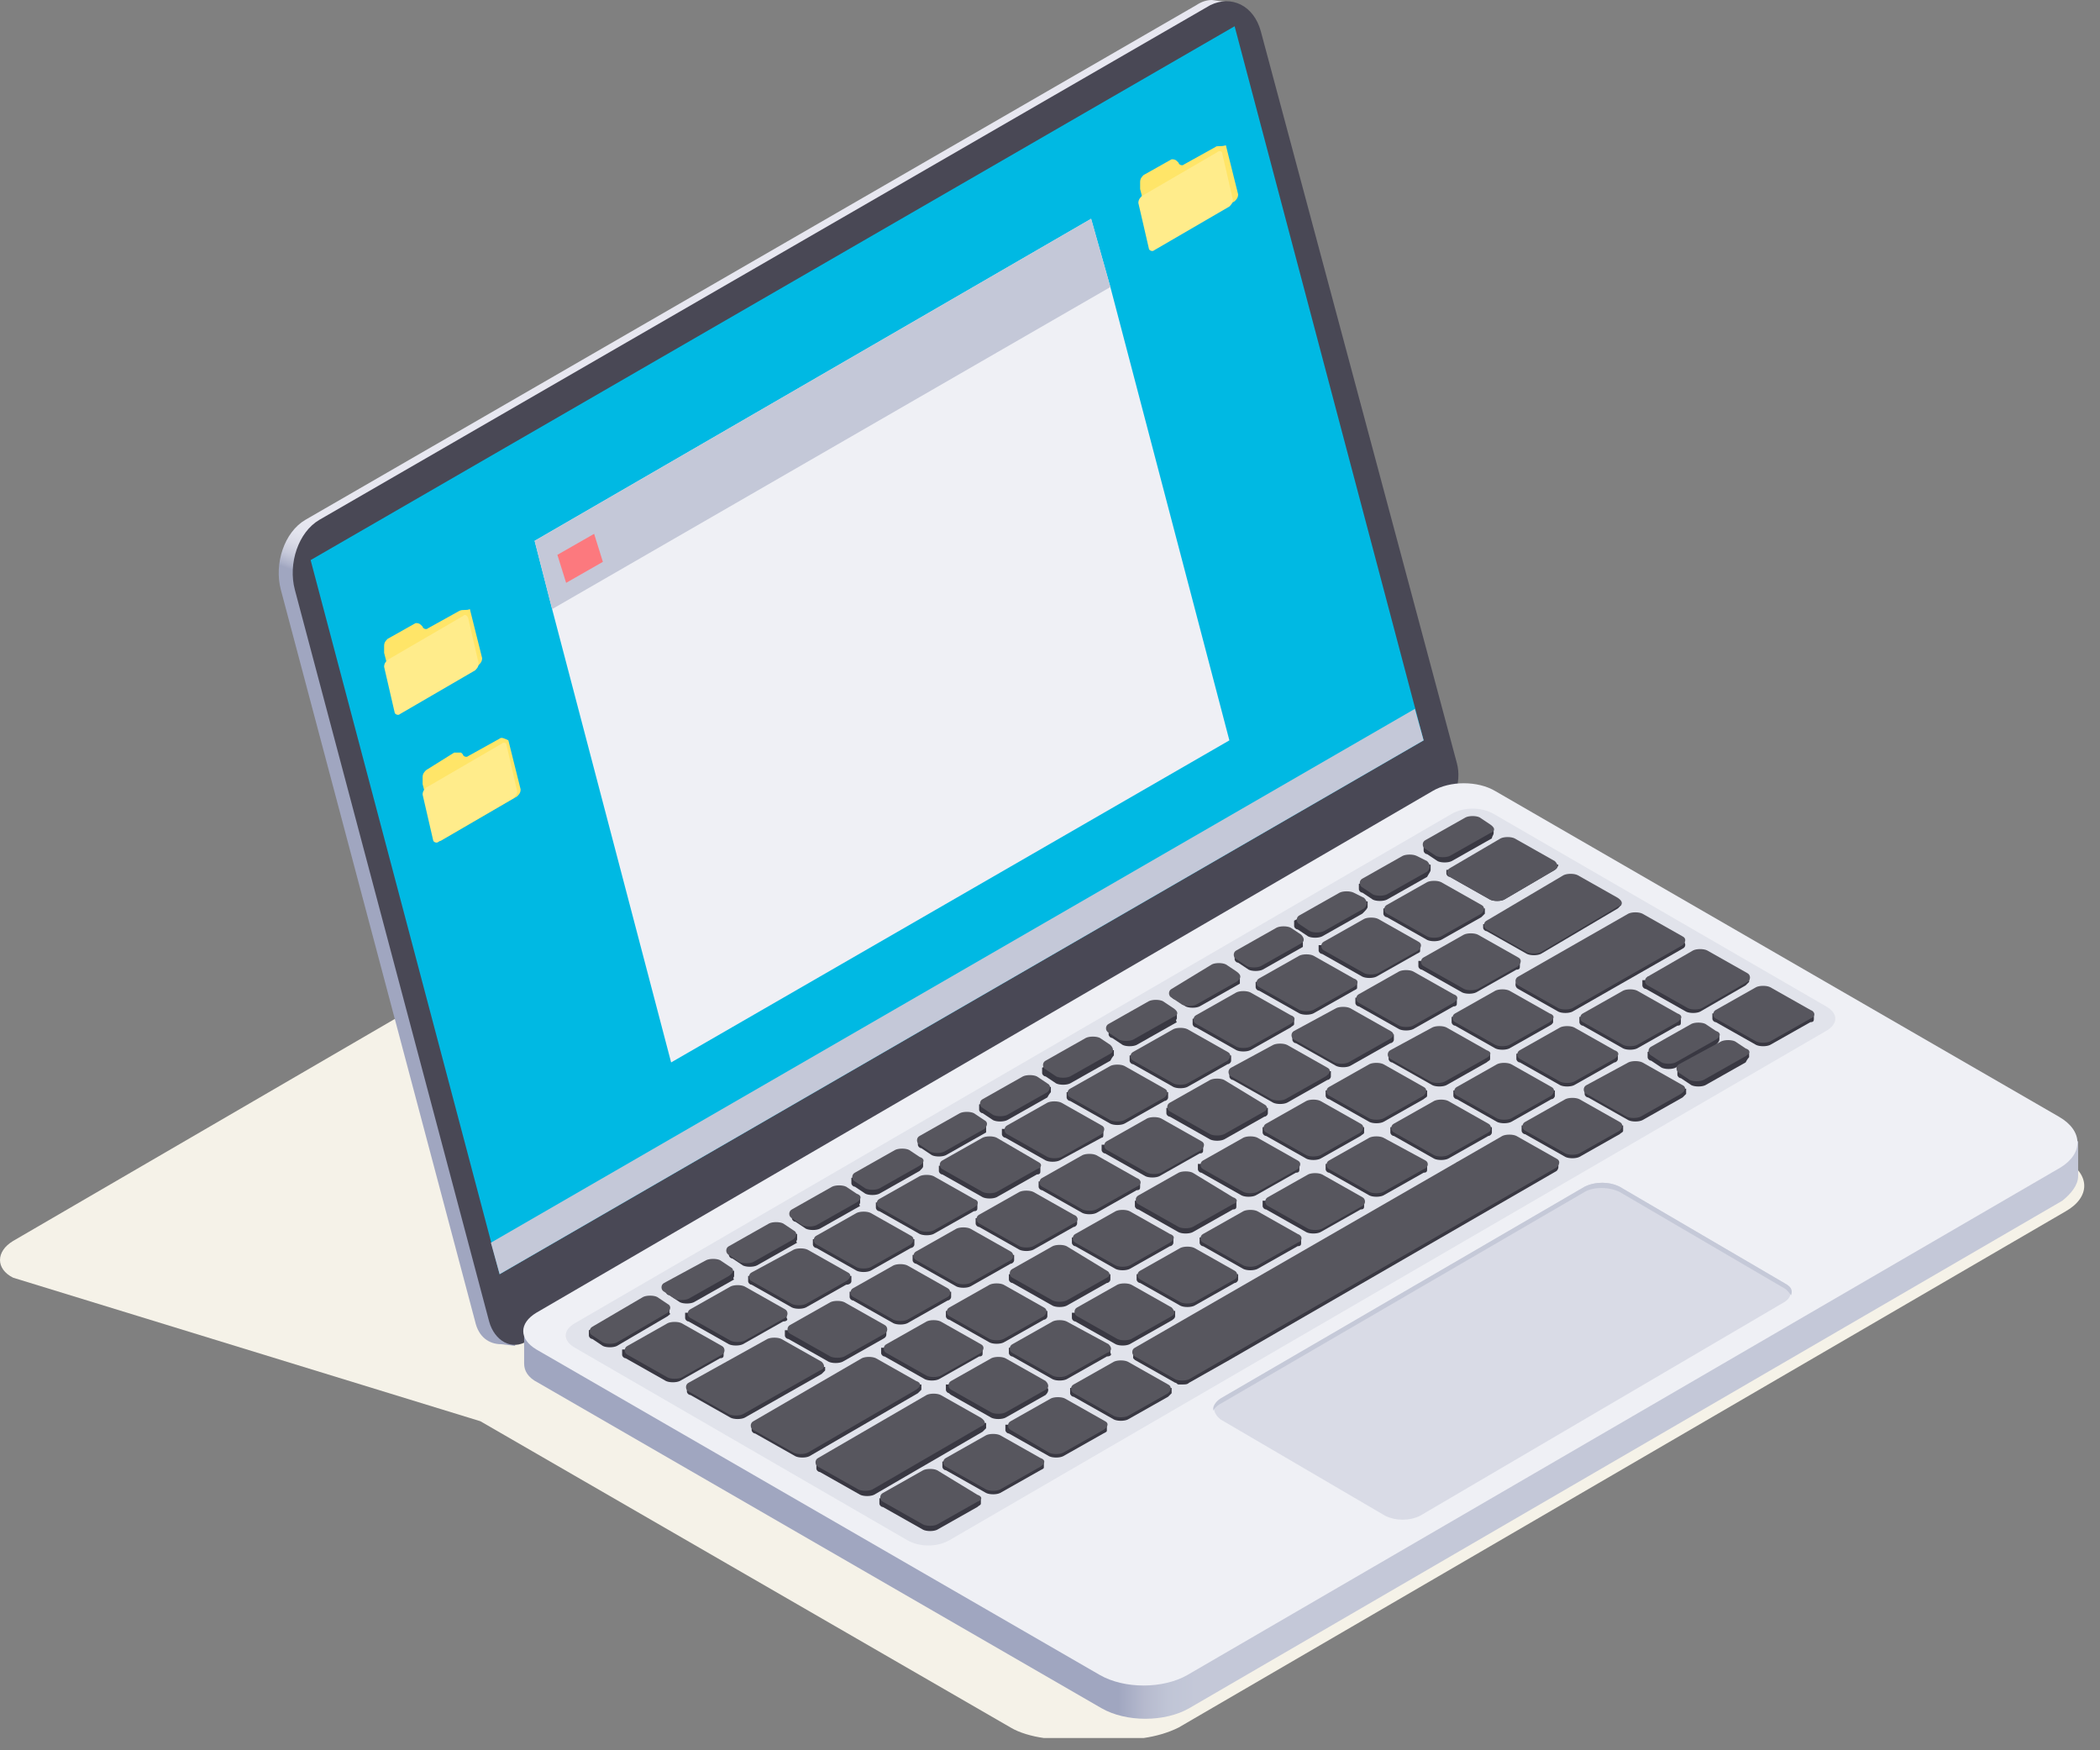<svg width="120" height="100" viewBox="0 0 120 100" fill="none" xmlns="http://www.w3.org/2000/svg">
<rect x="0" y="0" width="120" height="100" fill="#808080" stroke="none"/>
<path d="M118.05 66.3L85.35 47.4C84.35 46.8 82.65 46.8 81.65 47.4L81.25 47.6L80.85 47.4C80.05 46.9 78.75 46.8 77.75 47.1L56.55 40.6C55.55 40 53.85 40 52.85 40.6L0.75 70.9C-0.25 71.5 -0.25 72.5 0.75 73L27.45 81.2L57.75 98.7C58.25 99 58.95 99.2 59.65 99.3H65.35C66.05 99.2 66.75 99 67.35 98.7L118.05 69.2C119.45 68.4 119.45 67.1 118.05 66.3Z" fill="#F5F2E8"/>
<path d="M82.25 43.7L71.15 1.9C70.95 1.1 70.55 0.6 70.05 0.3V0.1L69.25 0C68.95 0 68.65 0.1 68.35 0.3L17.45 29.7C16.25 30.4 15.65 32.2 16.05 33.7L27.15 75.5C27.35 76.4 27.95 76.8 28.65 76.8L29.45 76.9L29.35 76.7L81.15 46.8C82.05 46.2 82.55 44.9 82.25 43.7Z" fill="url(#paint0_linear_25_199)"/>
<path d="M69.15 0.3L18.25 29.7C17.05 30.4 16.45 32.2 16.85 33.7L27.95 75.5C28.25 76.6 29.25 77.2 30.15 76.6L82.15 46.6C83.05 46.1 83.55 44.7 83.25 43.6L72.05 1.8C71.65 0.3 70.35 -0.3 69.15 0.3Z" fill="#494855"/>
<path d="M70.55 1.5L17.75 32L28.55 72.8L81.35 42.3L70.55 1.5Z" fill="#00B9E3"/>
<path d="M28.55 42.2L26.75 43.2C26.65 43.3 26.45 43.2 26.45 43.1L26.35 43C26.25 43 26.05 43 25.95 43L24.35 44C24.25 44.1 24.15 44.2 24.15 44.4V44.7V44.8L24.95 47.9C24.95 48 25.15 48.1 25.25 48L29.55 45.5C29.65 45.4 29.75 45.3 29.75 45.1L29.05 42.3C28.85 42.2 28.65 42.1 28.55 42.2Z" fill="#FFE568"/>
<path d="M28.65 42.5L24.35 45C24.25 45.1 24.15 45.2 24.15 45.4L24.75 48C24.75 48.1 24.95 48.2 25.05 48.1L29.35 45.6C29.45 45.5 29.55 45.4 29.55 45.2L28.95 42.6C28.95 42.4 28.75 42.4 28.65 42.5Z" fill="#FFEC8B"/>
<path d="M26.25 34.9L24.45 35.9C24.35 36 24.15 35.9 24.15 35.8L24.05 35.7C23.95 35.6 23.85 35.6 23.75 35.6L22.15 36.5C22.05 36.6 21.95 36.7 21.95 36.9V37.2V37.3L22.75 40.4C22.75 40.5 22.95 40.6 23.05 40.5L27.35 38C27.45 37.9 27.55 37.8 27.55 37.6L26.85 34.8C26.65 34.9 26.45 34.8 26.25 34.9Z" fill="#FFE568"/>
<path d="M26.45 35.2L22.15 37.7C22.05 37.8 21.95 37.9 21.95 38.1L22.55 40.7C22.55 40.8 22.75 40.9 22.85 40.8L27.15 38.3C27.25 38.2 27.35 38.1 27.35 37.9L26.75 35.3C26.65 35.1 26.55 35.1 26.45 35.2Z" fill="#FFEC8B"/>
<path d="M69.45 8.4L67.65 9.4C67.55 9.5 67.35 9.4 67.35 9.3L67.25 9.2C67.15 9.1 67.05 9.1 66.95 9.1L65.35 10C65.25 10.1 65.15 10.2 65.15 10.4V10.7V10.8L65.95 13.9C65.95 14 66.15 14.1 66.25 14L70.55 11.5C70.65 11.4 70.75 11.3 70.75 11.1L70.05 8.3C69.75 8.4 69.55 8.3 69.45 8.4Z" fill="#FFE568"/>
<path d="M69.55 8.7L65.25 11.2C65.15 11.3 65.05 11.4 65.05 11.6L65.65 14.2C65.65 14.3 65.85 14.4 65.95 14.3L70.25 11.8C70.35 11.7 70.45 11.6 70.45 11.4L69.85 8.8C69.85 8.6 69.65 8.6 69.55 8.7Z" fill="#FFEC8B"/>
<path d="M80.85 40.5L28.05 71L28.55 72.8L81.35 42.3L80.85 40.5Z" fill="#C4C8D8"/>
<path d="M70.25 42.3L38.35 60.7L31.55 34.8L30.55 30.9L62.35 12.5L63.45 16.4L70.25 42.3Z" fill="#EFF0F5"/>
<path d="M63.45 16.4L31.55 34.8L30.55 30.9L62.35 12.5L63.45 16.4Z" fill="#C4C8D8"/>
<path d="M32.35 33.3L34.45 32.1L33.95 30.5L31.85 31.7L32.35 33.3Z" fill="#FC797E"/>
<path d="M118.75 67.2V65.2L117.15 65.4L85.45 47.1C84.45 46.5 82.85 46.5 81.85 47.1L33.25 75.4L29.95 75.8V77.9C29.95 78.3 30.15 78.7 30.75 79L62.95 97.6C64.35 98.4 66.55 98.4 67.95 97.6L117.85 68.6C118.35 68.2 118.75 67.7 118.75 67.2Z" fill="url(#paint1_linear_25_199)"/>
<path d="M117.65 63.8L85.45 45.2C84.45 44.6 82.85 44.6 81.85 45.2L30.65 75C29.65 75.6 29.65 76.5 30.65 77.1L62.85 95.7C64.25 96.5 66.45 96.5 67.85 95.7L117.75 66.7C119.05 65.9 119.05 64.6 117.65 63.8Z" fill="#EFF0F5"/>
<path d="M104.35 57.5L85.35 46.5C84.65 46.1 83.65 46.1 82.95 46.5L32.85 75.6C32.15 76 32.15 76.6 32.85 77L51.85 88C52.55 88.4 53.55 88.4 54.25 88L104.35 58.9C105.05 58.5 105.05 57.9 104.35 57.5Z" fill="#E1E3EB"/>
<path d="M101.95 73.3L92.55 67.8C91.951 67.5 91.15 67.5 90.55 67.8L69.751 79.9C69.251 80.2 69.251 80.7 69.751 81.1L79.15 86.6C79.751 86.9 80.55 86.9 81.15 86.6L101.95 74.4C102.45 74.1 102.45 73.6 101.95 73.3Z" fill="#D9DBE6"/>
<path d="M69.75 80.2L90.55 68.1C91.05 67.8 91.95 67.8 92.55 68.1L101.95 73.6C102.15 73.7 102.25 73.9 102.35 74C102.45 73.7 102.35 73.5 101.95 73.3L92.55 67.8C91.95 67.5 91.15 67.5 90.55 67.8L69.75 79.9C69.45 80.1 69.25 80.4 69.35 80.6C69.35 80.5 69.55 80.3 69.75 80.2Z" fill="#C5C9D8"/>
<path d="M41.35 77.4V77.1H41.15L38.85 75.8C38.65 75.7 38.25 75.7 38.05 75.8L35.75 77.1H35.55V77.4C35.55 77.5 35.65 77.6 35.75 77.6L38.05 78.9C38.25 79 38.65 79 38.85 78.9L41.15 77.6C41.35 77.6 41.35 77.5 41.35 77.4Z" fill="#393842"/>
<path d="M56.05 85.9V85.6H55.85L53.55 84.3C53.35 84.2 52.95 84.2 52.751 84.3L50.45 85.6H50.251V85.9C50.251 86 50.35 86.1 50.45 86.1L52.751 87.4C52.95 87.5 53.35 87.5 53.55 87.4L55.85 86.1C55.95 86 56.05 86 56.05 85.9Z" fill="#393842"/>
<path d="M59.65 83.8V83.5H59.45L57.15 82.2C56.95 82.1 56.55 82.1 56.35 82.2L54.05 83.5H53.85V83.8C53.85 83.9 53.95 84 54.05 84L56.35 85.3C56.55 85.4 56.95 85.4 57.15 85.3L59.45 84C59.65 83.9 59.65 83.9 59.65 83.8Z" fill="#393842"/>
<path d="M63.25 81.7V81.4H63.05L60.75 80.1C60.55 80 60.15 80 59.95 80.1L57.65 81.4H57.45V81.7C57.45 81.8 57.55 81.9 57.65 81.9L59.95 83.2C60.15 83.3 60.55 83.3 60.75 83.2L63.05 81.9C63.25 81.8 63.25 81.8 63.25 81.7Z" fill="#393842"/>
<path d="M66.95 79.6V79.3H66.75L64.45 78C64.25 77.9 63.85 77.9 63.65 78L61.35 79.3H61.15V79.6C61.15 79.7 61.25 79.8 61.35 79.8L63.65 81.1C63.85 81.2 64.25 81.2 64.45 81.1L66.75 79.8C66.85 79.7 66.95 79.6 66.95 79.6Z" fill="#393842"/>
<path d="M44.95 75.3V75H44.75L42.45 73.7C42.25 73.6 41.85 73.6 41.65 73.7L39.35 75H39.15V75.3C39.15 75.4 39.25 75.5 39.35 75.5L41.65 76.8C41.85 76.9 42.25 76.9 42.45 76.8L44.75 75.5C44.95 75.5 45.05 75.4 44.95 75.3Z" fill="#393842"/>
<path d="M50.65 76.2V75.9H50.45L48.15 74.6C47.95 74.5 47.55 74.5 47.35 74.6L45.05 76H44.85V76.3C44.85 76.4 44.95 76.5 45.05 76.5L47.35 77.8C47.55 77.9 47.95 77.9 48.15 77.8L50.45 76.5C50.65 76.4 50.65 76.3 50.65 76.2Z" fill="#393842"/>
<path d="M54.35 74.1V73.8H54.15L51.85 72.5C51.65 72.4 51.25 72.4 51.05 72.5L48.75 73.8H48.55V74.1C48.55 74.2 48.65 74.3 48.75 74.3L51.05 75.6C51.25 75.7 51.65 75.7 51.85 75.6L54.15 74.3C54.25 74.3 54.35 74.2 54.35 74.1Z" fill="#393842"/>
<path d="M56.15 77.3V77H55.95L53.65 75.7C53.45 75.6 53.05 75.6 52.85 75.7L50.55 77H50.35V77.3C50.35 77.4 50.45 77.5 50.55 77.5L52.85 78.8C53.05 78.9 53.45 78.9 53.65 78.8L55.95 77.5C56.15 77.5 56.15 77.4 56.15 77.3Z" fill="#393842"/>
<path d="M59.85 79.4V79.1H59.65L57.35 77.8C57.15 77.7 56.75 77.7 56.55 77.8L54.25 79.1H54.05V79.4C54.05 79.5 54.15 79.6 54.25 79.6L56.55 80.9C56.75 81 57.15 81 57.35 80.9L59.65 79.6C59.85 79.6 59.85 79.5 59.85 79.4Z" fill="#393842"/>
<path d="M63.45 77.3V77H63.25L60.95 75.7C60.75 75.6 60.35 75.6 60.15 75.7L57.85 77H57.65V77.3C57.65 77.4 57.75 77.5 57.85 77.5L60.15 78.8C60.35 78.9 60.75 78.9 60.95 78.8L63.25 77.5C63.45 77.5 63.55 77.4 63.45 77.3Z" fill="#393842"/>
<path d="M67.15 75.2V74.9H66.951L64.65 73.6C64.451 73.5 64.05 73.5 63.85 73.6L61.45 75H61.251V75.3C61.251 75.4 61.35 75.5 61.45 75.5L63.751 76.8C63.95 76.9 64.35 76.9 64.55 76.8L66.85 75.5C67.05 75.4 67.15 75.3 67.15 75.2Z" fill="#393842"/>
<path d="M70.75 73.1V72.8H70.55L68.25 71.5C68.05 71.4 67.65 71.4 67.45 71.5L65.15 72.8H64.95V73.1C64.95 73.2 65.05 73.3 65.15 73.3L67.45 74.6C67.65 74.7 68.05 74.7 68.25 74.6L70.55 73.3C70.65 73.3 70.75 73.2 70.75 73.1Z" fill="#393842"/>
<path d="M74.35 71V70.7H74.15L71.85 69.4C71.65 69.3 71.25 69.3 71.05 69.4L68.75 70.7H68.55V71C68.55 71.1 68.65 71.2 68.75 71.2L71.05 72.5C71.25 72.6 71.65 72.6 71.85 72.5L74.15 71.2C74.35 71.2 74.35 71.1 74.35 71Z" fill="#393842"/>
<path d="M77.95 68.9V68.6H77.75L75.45 67.3C75.25 67.2 74.85 67.2 74.65 67.3L72.35 68.6H72.15V68.9C72.15 69 72.25 69.1 72.35 69.1L74.65 70.4C74.85 70.5 75.25 70.5 75.45 70.4L77.75 69.1C77.95 69.1 77.95 69 77.95 68.9Z" fill="#393842"/>
<path d="M81.55 66.8V66.5H81.35L79.05 65.2C78.85 65.1 78.451 65.1 78.251 65.2L75.951 66.5H75.751V66.8C75.751 66.9 75.85 67 75.951 67L78.251 68.3C78.451 68.4 78.85 68.4 79.05 68.3L81.35 67C81.55 67 81.55 66.9 81.55 66.8Z" fill="#393842"/>
<path d="M85.25 64.7V64.4H85.05L82.75 63.1C82.55 63 82.15 63 81.95 63.1L79.65 64.4H79.45V64.7C79.45 64.8 79.55 64.9 79.65 64.9L81.95 66.2C82.15 66.3 82.55 66.3 82.75 66.2L85.05 64.9C85.15 64.9 85.25 64.8 85.25 64.7Z" fill="#393842"/>
<path d="M88.85 62.6V62.3H88.65L86.35 61C86.15 60.9 85.75 60.9 85.55 61L83.25 62.3H83.05V62.6C83.05 62.7 83.15 62.8 83.25 62.8L85.55 64.1C85.75 64.2 86.15 64.2 86.35 64.1L88.65 62.8C88.75 62.8 88.85 62.7 88.85 62.6Z" fill="#393842"/>
<path d="M92.75 64.6V64.3H92.55L90.25 63C90.05 62.9 89.65 62.9 89.45 63L87.15 64.3H86.95V64.6C86.95 64.7 87.05 64.8 87.15 64.8L89.45 66.1C89.65 66.2 90.05 66.2 90.25 66.1L92.55 64.8C92.65 64.7 92.75 64.7 92.75 64.6Z" fill="#393842"/>
<path d="M96.35 62.5V62.2H96.15L93.85 60.9C93.65 60.8 93.25 60.8 93.05 60.9L90.75 62.2H90.55V62.5C90.55 62.6 90.65 62.7 90.75 62.7L93.05 64C93.25 64.1 93.65 64.1 93.85 64L96.15 62.7C96.25 62.6 96.35 62.5 96.35 62.5Z" fill="#393842"/>
<path d="M103.65 58.2V57.9H103.45L101.15 56.6C100.95 56.5 100.55 56.5 100.35 56.6L98.05 57.9H97.85V58.2C97.85 58.3 97.95 58.4 98.05 58.4L100.35 59.7C100.55 59.8 100.95 59.8 101.15 59.7L103.45 58.4C103.65 58.4 103.65 58.3 103.65 58.2Z" fill="#393842"/>
<path d="M99.75 55.8L97.45 54.5C97.25 54.4 96.85 54.4 96.65 54.5L96.35 54.7L94.35 55.8H94.15V56H94.05H93.85V56.3C93.85 56.4 93.95 56.5 94.05 56.5L96.35 57.8C96.55 57.9 96.95 57.9 97.15 57.8L99.75 56.3C99.85 56.2 99.95 56.1 99.95 56.1V55.8H99.75Z" fill="#393842"/>
<path d="M92.45 60.5V60.2H92.25L89.95 58.9C89.75 58.8 89.35 58.8 89.15 58.9L86.85 60.2H86.65V60.5C86.65 60.6 86.75 60.7 86.85 60.7L89.15 62C89.35 62.1 89.75 62.1 89.95 62L92.25 60.7C92.35 60.7 92.45 60.6 92.45 60.5Z" fill="#393842"/>
<path d="M96.05 58.4V58.1H95.85L93.55 56.8C93.35 56.7 92.951 56.7 92.751 56.8L90.451 58.1H90.251V58.4C90.251 58.5 90.35 58.6 90.451 58.6L92.751 59.9C92.951 60 93.35 60 93.55 59.9L95.85 58.6C96.05 58.6 96.05 58.5 96.05 58.4Z" fill="#393842"/>
<path d="M59.85 75.2V74.9H59.65L57.35 73.6C57.15 73.5 56.75 73.5 56.55 73.6L54.25 74.9H54.05V75.2C54.05 75.3 54.15 75.4 54.25 75.4L56.55 76.7C56.75 76.8 57.15 76.8 57.35 76.7L59.65 75.4C59.75 75.4 59.85 75.3 59.85 75.2Z" fill="#393842"/>
<path d="M63.45 73.1V72.8H63.25L60.95 71.5C60.75 71.4 60.35 71.4 60.15 71.5L57.85 72.8H57.65V73.1C57.65 73.2 57.75 73.3 57.85 73.3L60.15 74.6C60.35 74.7 60.75 74.7 60.95 74.6L63.25 73.3C63.35 73.3 63.45 73.2 63.45 73.1Z" fill="#393842"/>
<path d="M67.05 71V70.7H66.85L64.55 69.4C64.35 69.3 63.95 69.3 63.751 69.4L61.45 70.7H61.251V71C61.251 71.1 61.35 71.2 61.45 71.2L63.751 72.5C63.95 72.6 64.35 72.6 64.55 72.5L66.85 71.2C66.951 71.2 67.05 71.1 67.05 71Z" fill="#393842"/>
<path d="M70.65 68.9V68.6H70.45L68.15 67.3C67.95 67.2 67.55 67.2 67.35 67.3L65.05 68.6H64.85V68.9C64.85 69 64.95 69.1 65.05 69.1L67.35 70.4C67.55 70.5 67.95 70.5 68.15 70.4L70.45 69.1C70.65 69.1 70.65 69 70.65 68.9Z" fill="#393842"/>
<path d="M74.25 66.8V66.5H74.05L71.75 65.2C71.55 65.1 71.15 65.1 70.95 65.2L68.65 66.5H68.45V66.8C68.45 66.9 68.55 67 68.65 67L70.95 68.3C71.15 68.4 71.55 68.4 71.75 68.3L74.05 67C74.25 67 74.25 66.9 74.25 66.8Z" fill="#393842"/>
<path d="M77.95 64.7V64.4H77.75L75.45 63.1C75.25 63 74.85 63 74.65 63.1L72.35 64.4H72.15V64.7C72.15 64.8 72.25 64.9 72.35 64.9L74.65 66.2C74.85 66.3 75.25 66.3 75.45 66.2L77.75 64.9C77.85 64.8 77.95 64.8 77.95 64.7Z" fill="#393842"/>
<path d="M81.55 62.6V62.3H81.35L79.05 61C78.85 60.9 78.451 60.9 78.251 61L75.951 62.3H75.751V62.6C75.751 62.7 75.85 62.8 75.951 62.8L78.251 64.1C78.451 64.2 78.85 64.2 79.05 64.1L81.35 62.8C81.451 62.7 81.55 62.7 81.55 62.6Z" fill="#393842"/>
<path d="M85.15 60.5V60.2H84.95L82.65 58.9C82.45 58.8 82.05 58.8 81.85 58.9L79.55 60.2H79.35V60.5C79.35 60.6 79.45 60.7 79.55 60.7L81.85 62C82.05 62.1 82.45 62.1 82.65 62L84.95 60.7C85.05 60.6 85.15 60.6 85.15 60.5Z" fill="#393842"/>
<path d="M88.75 58.4V58.1H88.55L86.25 56.8C86.05 56.7 85.65 56.7 85.45 56.8L83.15 58.1H82.95V58.4C82.95 58.5 83.05 58.6 83.15 58.6L85.45 59.9C85.65 60 86.05 60 86.25 59.9L88.55 58.6C88.75 58.5 88.75 58.4 88.75 58.4Z" fill="#393842"/>
<path d="M57.95 72V71.7H57.75L55.45 70.4C55.25 70.3 54.85 70.3 54.65 70.4L52.35 71.7H52.15V72C52.15 72.1 52.25 72.2 52.35 72.2L54.65 73.5C54.85 73.6 55.25 73.6 55.45 73.5L57.75 72.2C57.85 72.2 57.95 72.1 57.95 72Z" fill="#393842"/>
<path d="M61.55 69.9V69.6H61.35L59.05 68.3C58.85 68.2 58.45 68.2 58.251 68.3L55.95 69.6H55.751V69.9C55.751 70 55.85 70.1 55.95 70.1L58.251 71.4C58.45 71.5 58.85 71.5 59.05 71.4L61.35 70.1C61.45 70.1 61.55 70 61.55 69.9Z" fill="#393842"/>
<path d="M65.15 67.8V67.5H64.95L62.65 66.2C62.45 66.1 62.05 66.1 61.85 66.2L59.55 67.5H59.35V67.8C59.35 67.9 59.45 68 59.55 68L61.85 69.3C62.05 69.4 62.45 69.4 62.65 69.3L64.95 68C65.15 68 65.15 67.9 65.15 67.8Z" fill="#393842"/>
<path d="M68.75 65.7V65.4H68.55L66.25 64.1C66.05 64 65.65 64 65.45 64.1L63.15 65.4H62.95V65.7C62.95 65.8 63.05 65.9 63.15 65.9L65.45 67.2C65.65 67.3 66.05 67.3 66.25 67.2L68.55 65.9C68.75 65.9 68.75 65.8 68.75 65.7Z" fill="#393842"/>
<path d="M72.45 63.6V63.3H72.25L69.95 62C69.75 61.9 69.35 61.9 69.15 62L66.85 63.3H66.65V63.6C66.65 63.7 66.75 63.8 66.85 63.8L69.15 65.1C69.35 65.2 69.75 65.2 69.95 65.1L72.25 63.8C72.35 63.8 72.45 63.7 72.45 63.6Z" fill="#393842"/>
<path d="M76.05 61.5V61.2H75.85L73.55 59.9C73.35 59.8 72.951 59.8 72.751 59.9L70.451 61.2H70.251V61.5C70.251 61.6 70.35 61.7 70.451 61.7L72.751 63C72.951 63.1 73.35 63.1 73.55 63L75.85 61.7C75.951 61.7 76.05 61.6 76.05 61.5Z" fill="#393842"/>
<path d="M79.65 59.4V59.1H79.45L77.15 57.8C76.95 57.7 76.55 57.7 76.35 57.8L74.05 59.1H73.85V59.4C73.85 59.5 73.95 59.6 74.05 59.6L76.35 60.9C76.55 61 76.95 61 77.15 60.9L79.45 59.6C79.55 59.6 79.65 59.5 79.65 59.4Z" fill="#393842"/>
<path d="M83.25 57.3V57H83.05L80.75 55.7C80.55 55.6 80.15 55.6 79.95 55.7L77.65 57H77.45V57.3C77.45 57.4 77.55 57.5 77.65 57.5L79.95 58.8C80.15 58.9 80.55 58.9 80.75 58.8L83.05 57.5C83.25 57.5 83.25 57.4 83.25 57.3Z" fill="#393842"/>
<path d="M86.85 55.2V54.9H86.65L84.35 53.6C84.15 53.5 83.75 53.5 83.55 53.6L81.25 54.9H81.05V55.2C81.05 55.3 81.15 55.4 81.25 55.4L83.55 56.7C83.75 56.8 84.15 56.8 84.35 56.7L86.65 55.4C86.85 55.4 86.85 55.3 86.85 55.2Z" fill="#393842"/>
<path d="M48.651 73.2V72.9H48.45L46.151 71.6C45.95 71.5 45.55 71.5 45.35 71.6L42.95 72.9H42.751V73.2C42.751 73.3 42.85 73.4 42.95 73.4L45.251 74.7C45.45 74.8 45.85 74.8 46.05 74.7L48.35 73.4C48.55 73.4 48.651 73.3 48.651 73.2Z" fill="#393842"/>
<path d="M52.25 71.1V70.8H52.05L49.75 69.5C49.55 69.4 49.15 69.4 48.95 69.5L46.65 70.8H46.45V71.1C46.45 71.2 46.55 71.3 46.65 71.3L48.95 72.6C49.15 72.7 49.55 72.7 49.75 72.6L52.05 71.3C52.15 71.3 52.25 71.2 52.25 71.1Z" fill="#393842"/>
<path d="M55.85 69V68.7H55.65L53.35 67.4C53.15 67.3 52.75 67.3 52.55 67.4L50.25 68.7H50.05V69C50.05 69.1 50.15 69.2 50.25 69.2L52.55 70.5C52.75 70.6 53.15 70.6 53.35 70.5L55.65 69.2C55.85 69.2 55.85 69.1 55.85 69Z" fill="#393842"/>
<path d="M59.45 66.9V66.6H59.25L56.95 65.3C56.75 65.2 56.35 65.2 56.15 65.3L53.85 66.6H53.65V66.9C53.65 67 53.75 67.1 53.85 67.1L56.15 68.4C56.35 68.5 56.75 68.5 56.95 68.4L59.25 67.1C59.45 67.1 59.45 67 59.45 66.9Z" fill="#393842"/>
<path d="M63.05 64.8V64.5H62.85L60.55 63.2C60.35 63.1 59.95 63.1 59.751 63.2L57.45 64.5H57.251V64.8C57.251 64.9 57.35 65 57.45 65L59.751 66.3C59.95 66.4 60.35 66.4 60.55 66.3L62.95 65C63.05 65 63.05 64.9 63.05 64.8Z" fill="#393842"/>
<path d="M66.75 62.7V62.4H66.55L64.25 61.1C64.05 61 63.65 61 63.45 61.1L61.15 62.4H60.95V62.7C60.95 62.8 61.05 62.9 61.15 62.9L63.45 64.2C63.65 64.3 64.05 64.3 64.25 64.2L66.55 62.9C66.65 62.9 66.75 62.8 66.75 62.7Z" fill="#393842"/>
<path d="M70.35 60.6V60.3H70.15L67.85 59C67.65 58.9 67.25 58.9 67.05 59L64.75 60.3H64.55V60.6C64.55 60.7 64.65 60.8 64.75 60.8L67.05 62.1C67.25 62.2 67.65 62.2 67.85 62.1L70.15 60.8C70.25 60.8 70.35 60.7 70.35 60.6Z" fill="#393842"/>
<path d="M73.95 58.5V58.2H73.75L71.45 56.9C71.25 56.8 70.85 56.8 70.65 56.9L68.35 58.2H68.15V58.5C68.15 58.6 68.25 58.7 68.35 58.7L70.65 60C70.85 60.1 71.25 60.1 71.45 60L73.75 58.7C73.85 58.6 73.95 58.6 73.95 58.5Z" fill="#393842"/>
<path d="M77.55 56.4V56.1H77.35L75.05 54.8C74.85 54.7 74.451 54.7 74.251 54.8L71.951 56.1H71.751V56.4C71.751 56.5 71.85 56.6 71.951 56.6L74.251 57.9C74.451 58 74.85 58 75.05 57.9L77.35 56.6C77.55 56.5 77.55 56.5 77.55 56.4Z" fill="#393842"/>
<path d="M81.15 54.3V54H80.95L78.65 52.7C78.45 52.6 78.05 52.6 77.85 52.7L75.55 54H75.35V54.3C75.35 54.4 75.45 54.5 75.55 54.5L77.85 55.8C78.05 55.9 78.45 55.9 78.65 55.8L80.95 54.5C81.15 54.4 81.15 54.4 81.15 54.3Z" fill="#393842"/>
<path d="M84.85 52.2V51.9H84.65L82.35 50.6C82.15 50.5 81.75 50.5 81.55 50.6L79.25 51.9H79.05V52.2C79.05 52.3 79.15 52.4 79.25 52.4L81.55 53.7C81.75 53.8 82.15 53.8 82.35 53.7L84.65 52.4C84.75 52.3 84.85 52.2 84.85 52.2Z" fill="#393842"/>
<path d="M88.95 49.4H88.75L86.45 48.1C86.25 48 85.85 48 85.65 48.1L82.85 49.7H82.65V49.9C82.65 50 82.75 50.1 82.85 50.1L85.15 51.4C85.35 51.5 85.75 51.5 85.95 51.4L88.85 49.7C88.95 49.6 89.05 49.5 89.05 49.4V49.4H88.95Z" fill="#393842"/>
<path d="M89.05 66.7V66.4H88.85L86.55 65.1C86.451 65 86.15 65 85.951 65C85.85 65 85.85 65 85.751 65.1L83.451 66.4H83.251V66.5L67.15 75.8L64.951 77.2H64.751V77.5C64.751 77.5 64.751 77.5 64.751 77.6C64.751 77.6 64.751 77.6 64.85 77.7L67.15 79C67.251 79 67.251 79.1 67.35 79.1C67.451 79.1 67.451 79.1 67.55 79.1C67.751 79.1 67.85 79.1 67.951 79L70.251 77.7L88.951 66.9C89.05 66.8 89.05 66.7 89.05 66.7Z" fill="#393842"/>
<path d="M41.95 72.9V72.6H41.85L41.25 72.2C41.05 72.1 40.65 72.1 40.45 72.2L38.35 73.4L38.05 73.5V73.8C38.05 73.9 38.15 74 38.25 74L38.85 74.4C39.05 74.5 39.45 74.5 39.65 74.4L41.95 73.1C41.85 73 41.95 73 41.95 72.9Z" fill="#393842"/>
<path d="M45.55 70.8V70.5H45.45L44.85 70.1C44.65 70 44.25 70 44.05 70.1L41.95 71.3L41.65 71.4V71.7C41.65 71.8 41.75 71.9 41.85 71.9L42.45 72.3C42.65 72.4 43.05 72.4 43.25 72.3L45.55 71C45.45 70.9 45.55 70.9 45.55 70.8Z" fill="#393842"/>
<path d="M49.151 68.7V68.4H49.05L48.45 68C48.251 67.9 47.85 67.9 47.651 68L45.55 69.2L45.251 69.3V69.6C45.251 69.7 45.35 69.8 45.45 69.8L46.05 70.2C46.251 70.3 46.651 70.3 46.85 70.2L49.151 68.9C49.05 68.8 49.151 68.8 49.151 68.7Z" fill="#393842"/>
<path d="M52.75 66.6V66.3H52.65L51.95 66C51.75 65.9 51.35 65.9 51.15 66L48.95 67.2L48.65 67.3V67.6C48.65 67.7 48.75 67.8 48.85 67.8L49.45 68.2C49.65 68.3 50.05 68.3 50.25 68.2L52.55 66.9C52.75 66.7 52.75 66.7 52.75 66.6Z" fill="#393842"/>
<path d="M56.35 64.5V64.2H56.25L55.65 63.8C55.45 63.7 55.05 63.7 54.85 63.8L52.75 65L52.45 65.1V65.4C52.45 65.5 52.55 65.6 52.65 65.6L53.25 66C53.45 66.1 53.85 66.1 54.05 66L56.35 64.7C56.35 64.6 56.35 64.5 56.35 64.5Z" fill="#393842"/>
<path d="M60.05 62.4V62.1H59.95L59.35 61.7C59.15 61.6 58.75 61.6 58.55 61.7L56.25 63L55.95 63.1V63.4C55.95 63.5 56.05 63.6 56.15 63.6L56.75 64C56.95 64.1 57.35 64.1 57.55 64L59.85 62.7C59.95 62.5 60.05 62.4 60.05 62.4Z" fill="#393842"/>
<path d="M63.65 60.3C63.65 60.3 63.65 60.2 63.65 60.3V60H63.55L62.95 59.6C62.75 59.5 62.35 59.5 62.15 59.6L60.05 60.8L59.55 61V61.3C59.55 61.4 59.65 61.5 59.75 61.5L60.35 61.9C60.55 62 60.95 62 61.15 61.9L63.45 60.6C63.55 60.4 63.65 60.3 63.65 60.3Z" fill="#393842"/>
<path d="M67.25 58.2C67.25 58.1 67.25 58.1 67.25 58.2V57.9H67.15L66.55 57.5C66.35 57.4 65.95 57.4 65.75 57.5L63.65 58.7L63.35 58.8V59.1C63.35 59.2 63.45 59.3 63.55 59.3L64.15 59.7C64.35 59.8 64.75 59.8 64.95 59.7L67.25 58.4C67.15 58.3 67.25 58.2 67.25 58.2Z" fill="#393842"/>
<path d="M70.85 56V55.7H70.75L70.15 55.3C69.95 55.2 69.55 55.2 69.35 55.3L67.25 56.5L66.95 56.6V56.9C66.95 57 67.05 57.1 67.15 57.1L67.75 57.5C67.95 57.6 68.35 57.6 68.55 57.5L70.85 56.2C70.85 56.2 70.85 56.1 70.85 56Z" fill="#393842"/>
<path d="M74.45 53.9V53.6H74.35L73.75 53.2C73.55 53.1 73.15 53.1 72.95 53.2L70.85 54.4L70.55 54.5V54.8C70.55 54.9 70.65 55 70.75 55L71.35 55.4C71.55 55.5 71.95 55.5 72.15 55.4L74.45 54.1C74.45 54.1 74.45 54 74.45 53.9Z" fill="#393842"/>
<path d="M78.15 51.8V51.5H78.05L77.45 51.1C77.25 51 76.85 51 76.65 51.1L74.55 52.3L73.95 52.6V52.9C73.95 53 74.05 53.1 74.15 53.1L74.75 53.5C74.95 53.6 75.35 53.6 75.55 53.5L77.85 52.2C78.05 52 78.15 51.9 78.15 51.8Z" fill="#393842"/>
<path d="M81.75 49.7V49.4H81.65L80.95 49.1C80.75 49 80.35 49 80.15 49.1L77.95 50.4L77.65 50.5V50.8C77.65 50.9 77.75 51 77.85 51L78.45 51.4C78.65 51.5 79.05 51.5 79.25 51.4L81.55 50.1C81.65 49.9 81.75 49.8 81.75 49.7Z" fill="#393842"/>
<path d="M85.35 47.6V47.3H85.25L84.55 47C84.35 46.9 83.95 46.9 83.75 47L81.65 48.2L81.35 48.3V48.6C81.35 48.7 81.45 48.8 81.55 48.8L82.15 49.2C82.35 49.3 82.75 49.3 82.95 49.2L85.25 47.9C85.25 47.8 85.35 47.7 85.35 47.6Z" fill="#393842"/>
<path d="M47.05 78.1H46.85L44.55 76.8C44.35 76.7 43.95 76.7 43.751 76.8L39.45 79.3H39.251V79.5C39.251 79.6 39.35 79.7 39.45 79.7L41.751 81C41.95 81.1 42.35 81.1 42.55 81L46.95 78.5C47.05 78.4 47.151 78.3 47.151 78.3V78.1H47.05Z" fill="#393842"/>
<path d="M52.55 79.1H52.35L50.05 77.8C49.85 77.7 49.45 77.7 49.25 77.8L43.25 81.3L42.95 81.4V81.7C42.95 81.8 43.05 81.9 43.15 81.9L45.45 83.2C45.65 83.3 46.05 83.3 46.25 83.2L52.45 79.6C52.55 79.5 52.65 79.4 52.65 79.4V79.1H52.55Z" fill="#393842"/>
<path d="M56.25 81.3H56.05L53.75 80C53.55 79.9 53.15 79.9 52.95 80L46.95 83.5L46.65 83.6V83.9C46.65 84 46.75 84.1 46.85 84.1L49.15 85.4C49.35 85.5 49.75 85.5 49.95 85.4L56.15 81.8C56.25 81.7 56.35 81.6 56.35 81.6V81.3H56.25Z" fill="#393842"/>
<path d="M92.65 51.6H92.451L90.15 50.3C89.951 50.2 89.55 50.2 89.35 50.3L84.951 52.8H84.751V53C84.751 53.1 84.85 53.2 84.951 53.2L87.251 54.5C87.451 54.6 87.85 54.6 88.05 54.5L92.451 51.9C92.55 51.8 92.65 51.7 92.65 51.7V51.6Z" fill="#393842"/>
<path d="M96.15 53.7L93.85 52.4C93.65 52.3 93.25 52.3 93.05 52.4L86.75 56C86.55 56.1 86.55 56.4 86.75 56.5L89.05 57.8C89.25 57.9 89.65 57.9 89.85 57.8L96.15 54.2C96.35 54.1 96.35 53.9 96.15 53.7Z" fill="#393842"/>
<path d="M98.25 59.4V59.1H98.15L97.55 58.7C97.35 58.6 96.95 58.6 96.75 58.7L94.45 60L94.15 60.1V60.4C94.15 60.5 94.25 60.6 94.35 60.6L94.95 61C95.15 61.1 95.55 61.1 95.75 61L98.05 59.7C98.15 59.6 98.25 59.5 98.25 59.4Z" fill="#393842"/>
<path d="M99.95 60.4V60.1H99.85L99.25 59.7C99.05 59.6 98.65 59.6 98.45 59.7L96.15 61L95.85 61.1V61.4C95.85 61.5 95.95 61.6 96.05 61.6L96.65 62C96.85 62.1 97.25 62.1 97.45 62L99.75 60.7C99.85 60.5 99.95 60.4 99.95 60.4Z" fill="#393842"/>
<path d="M59.75 79.2L57.45 77.9C57.25 77.8 56.85 77.8 56.65 77.9L54.35 79.2C54.15 79.3 54.15 79.6 54.35 79.7L56.65 81C56.85 81.1 57.25 81.1 57.45 81L59.75 79.7C59.95 79.5 59.95 79.3 59.75 79.2Z" fill="#393842"/>
<path d="M38.25 75V74.7H38.05L37.45 74.3C37.25 74.2 36.85 74.2 36.65 74.3L33.95 75.9L33.65 76V76.3C33.65 76.4 33.75 76.5 33.85 76.5L34.45 76.9C34.65 77 35.05 77 35.25 76.9L38.15 75.2C38.25 75.1 38.35 75.1 38.25 75Z" fill="#393842"/>
<path d="M41.25 76.9L38.95 75.6C38.75 75.5 38.35 75.5 38.15 75.6L35.85 76.9C35.65 77 35.65 77.3 35.85 77.4L38.15 78.7C38.35 78.8 38.75 78.8 38.95 78.7L41.25 77.4C41.45 77.3 41.45 77 41.25 76.9Z" fill="#57565E"/>
<path d="M44.85 74.8L42.55 73.5C42.35 73.4 41.95 73.4 41.75 73.5L39.45 74.8C39.25 74.9 39.25 75.2 39.45 75.3L41.75 76.6C41.95 76.7 42.35 76.7 42.55 76.6L44.85 75.3C45.05 75.2 45.05 74.9 44.85 74.8Z" fill="#57565E"/>
<path d="M48.45 72.7L46.15 71.4C45.95 71.3 45.55 71.3 45.35 71.4L42.95 72.7C42.75 72.8 42.75 73.1 42.95 73.2L45.25 74.5C45.45 74.6 45.85 74.6 46.05 74.5L48.35 73.2C48.65 73 48.65 72.8 48.45 72.7Z" fill="#57565E"/>
<path d="M52.05 70.6L49.75 69.3C49.55 69.2 49.15 69.2 48.95 69.3L46.65 70.6C46.45 70.7 46.45 71 46.65 71.1L48.95 72.4C49.15 72.5 49.55 72.5 49.75 72.4L52.05 71.1C52.25 70.9 52.25 70.7 52.05 70.6Z" fill="#57565E"/>
<path d="M55.65 68.5L53.35 67.2C53.15 67.1 52.75 67.1 52.55 67.2L50.25 68.5C50.05 68.6 50.05 68.9 50.25 69L52.55 70.3C52.75 70.4 53.15 70.4 53.35 70.3L55.65 69C55.95 68.8 55.95 68.6 55.65 68.5Z" fill="#57565E"/>
<path d="M59.35 66.4L56.95 65C56.75 64.9 56.35 64.9 56.15 65L53.85 66.3C53.65 66.4 53.65 66.7 53.85 66.8L56.15 68.1C56.35 68.2 56.75 68.2 56.95 68.1L59.25 66.8C59.55 66.7 59.55 66.5 59.35 66.4Z" fill="#57565E"/>
<path d="M62.95 64.3L60.65 63C60.45 62.9 60.05 62.9 59.85 63L57.55 64.3C57.35 64.4 57.35 64.7 57.55 64.8L59.85 66.1C60.05 66.2 60.45 66.2 60.65 66.1L62.95 64.8C63.15 64.6 63.15 64.4 62.95 64.3Z" fill="#57565E"/>
<path d="M66.55 62.2L64.25 60.9C64.05 60.8 63.65 60.8 63.45 60.9L61.15 62.2C60.95 62.3 60.95 62.6 61.15 62.7L63.45 64C63.65 64.1 64.05 64.1 64.25 64L66.55 62.7C66.75 62.5 66.75 62.3 66.55 62.2Z" fill="#57565E"/>
<path d="M70.15 60.1L67.85 58.8C67.65 58.7 67.25 58.7 67.05 58.8L64.75 60.1C64.55 60.2 64.55 60.5 64.75 60.6L67.05 61.9C67.25 62 67.65 62 67.85 61.9L70.15 60.6C70.35 60.4 70.35 60.2 70.15 60.1Z" fill="#57565E"/>
<path d="M73.75 58L71.45 56.7C71.25 56.6 70.85 56.6 70.65 56.7L68.35 58C68.15 58.1 68.15 58.4 68.35 58.5L70.65 59.8C70.85 59.9 71.25 59.9 71.45 59.8L73.75 58.5C74.05 58.3 74.05 58.1 73.75 58Z" fill="#57565E"/>
<path d="M77.35 55.9L75.05 54.6C74.85 54.5 74.45 54.5 74.25 54.6L71.95 55.9C71.75 56 71.75 56.3 71.95 56.4L74.25 57.7C74.45 57.8 74.85 57.8 75.05 57.7L77.35 56.4C77.65 56.2 77.65 56 77.35 55.9Z" fill="#57565E"/>
<path d="M54.15 73.6L51.85 72.3C51.65 72.2 51.25 72.2 51.05 72.3L48.75 73.6C48.55 73.7 48.55 74 48.75 74.1L51.05 75.4C51.25 75.5 51.65 75.5 51.85 75.4L54.15 74.1C54.35 74 54.35 73.7 54.15 73.6Z" fill="#57565E"/>
<path d="M57.75 71.5L55.45 70.2C55.25 70.1 54.85 70.1 54.65 70.2L52.35 71.5C52.15 71.6 52.15 71.9 52.35 72L54.65 73.3C54.85 73.4 55.25 73.4 55.45 73.3L57.75 72C57.95 71.9 57.95 71.6 57.75 71.5Z" fill="#57565E"/>
<path d="M61.35 69.4L59.05 68.1C58.85 68 58.45 68 58.25 68.1L55.95 69.4C55.75 69.5 55.75 69.8 55.95 69.9L58.25 71.2C58.45 71.3 58.85 71.3 59.05 71.2L61.35 69.9C61.65 69.8 61.65 69.5 61.35 69.4Z" fill="#57565E"/>
<path d="M64.95 67.3L62.65 66C62.45 65.9 62.05 65.9 61.85 66L59.55 67.3C59.35 67.4 59.35 67.7 59.55 67.8L61.85 69.1C62.05 69.2 62.45 69.2 62.65 69.1L64.95 67.8C65.25 67.7 65.25 67.4 64.95 67.3Z" fill="#57565E"/>
<path d="M68.65 65.2L66.35 63.9C66.15 63.8 65.75 63.8 65.55 63.9L63.25 65.2C63.05 65.3 63.05 65.6 63.25 65.7L65.55 67C65.75 67.1 66.15 67.1 66.35 67L68.65 65.7C68.85 65.5 68.85 65.3 68.65 65.2Z" fill="#57565E"/>
<path d="M72.25 63.1L69.95 61.7C69.75 61.6 69.35 61.6 69.15 61.7L66.85 63C66.65 63.1 66.65 63.4 66.85 63.5L69.15 64.8C69.35 64.9 69.75 64.9 69.95 64.8L72.25 63.5C72.45 63.4 72.45 63.2 72.25 63.1Z" fill="#57565E"/>
<path d="M75.85 61L73.55 59.7C73.35 59.6 72.95 59.6 72.75 59.7L70.35 61C70.15 61.1 70.15 61.4 70.35 61.5L72.65 62.8C72.85 62.9 73.25 62.9 73.45 62.8L75.75 61.5C76.05 61.3 76.05 61.1 75.85 61Z" fill="#57565E"/>
<path d="M79.45 58.9L77.15 57.6C76.95 57.5 76.55 57.5 76.35 57.6L73.95 58.9C73.75 59 73.75 59.3 73.95 59.4L76.25 60.7C76.45 60.8 76.85 60.8 77.05 60.7L79.35 59.4C79.75 59.2 79.65 59 79.45 58.9Z" fill="#57565E"/>
<path d="M83.05 56.8L80.75 55.5C80.55 55.4 80.15 55.4 79.95 55.5L77.65 56.8C77.45 56.9 77.45 57.2 77.65 57.3L79.95 58.6C80.15 58.7 80.55 58.7 80.75 58.6L83.05 57.3C83.35 57.1 83.35 56.9 83.05 56.8Z" fill="#57565E"/>
<path d="M86.75 54.7L84.45 53.4C84.25 53.3 83.85 53.3 83.65 53.4L81.35 54.7C81.15 54.8 81.15 55.1 81.35 55.2L83.65 56.5C83.85 56.6 84.25 56.6 84.45 56.5L86.75 55.2C86.95 55 86.95 54.8 86.75 54.7Z" fill="#57565E"/>
<path d="M81.05 53.8L78.75 52.5C78.55 52.4 78.15 52.4 77.95 52.5L75.65 53.8C75.45 53.9 75.45 54.2 75.65 54.3L77.95 55.6C78.15 55.7 78.55 55.7 78.75 55.6L81.05 54.3C81.25 54.1 81.25 53.9 81.05 53.8Z" fill="#57565E"/>
<path d="M84.65 51.7L82.35 50.4C82.15 50.3 81.75 50.3 81.55 50.4L79.25 51.7C79.05 51.8 79.05 52.1 79.25 52.2L81.55 53.5C81.75 53.6 82.15 53.6 82.35 53.5L84.65 52.2C84.85 52 84.85 51.8 84.65 51.7Z" fill="#57565E"/>
<path d="M55.85 85.4L53.55 84C53.35 83.9 52.95 83.9 52.75 84L50.45 85.3C50.25 85.4 50.25 85.7 50.45 85.8L52.75 87.1C52.95 87.2 53.35 87.2 53.55 87.1L55.85 85.8C56.15 85.7 56.15 85.5 55.85 85.4Z" fill="#57565E"/>
<path d="M59.45 83.3L57.15 82C56.95 81.9 56.55 81.9 56.35 82L54.05 83.3C53.85 83.4 53.85 83.7 54.05 83.8L56.35 85.1C56.55 85.2 56.95 85.2 57.15 85.1L59.45 83.8C59.75 83.6 59.75 83.4 59.45 83.3Z" fill="#57565E"/>
<path d="M63.15 81.2L60.85 79.9C60.65 79.8 60.25 79.8 60.05 79.9L57.75 81.2C57.55 81.3 57.55 81.6 57.75 81.7L59.95 83C60.15 83.1 60.55 83.1 60.75 83L63.05 81.7C63.35 81.5 63.35 81.3 63.15 81.2Z" fill="#57565E"/>
<path d="M66.75 79.1L64.45 77.8C64.25 77.7 63.85 77.7 63.65 77.8L61.35 79.1C61.15 79.2 61.15 79.5 61.35 79.6L63.65 80.9C63.85 81 64.25 81 64.45 80.9L66.75 79.6C66.95 79.4 66.95 79.2 66.75 79.1Z" fill="#57565E"/>
<path d="M50.55 75.7L48.25 74.4C48.05 74.3 47.65 74.3 47.45 74.4L45.15 75.7C44.95 75.8 44.95 76.1 45.15 76.2L47.45 77.5C47.65 77.6 48.05 77.6 48.25 77.5L50.55 76.2C50.75 76.1 50.75 75.8 50.55 75.7Z" fill="#57565E"/>
<path d="M88.85 49.2L86.55 47.9C86.35 47.8 85.95 47.8 85.75 47.9L82.85 49.6C82.65 49.7 82.65 50 82.85 50.1L85.15 51.4C85.35 51.5 85.75 51.5 85.95 51.4L88.85 49.7C89.05 49.6 89.05 49.4 88.85 49.2Z" fill="#57565E"/>
<path d="M88.95 66.2L86.65 64.9C86.45 64.8 86.05 64.8 85.85 64.9L64.85 77C64.65 77.1 64.65 77.4 64.85 77.5L67.15 78.8C67.35 78.9 67.75 78.9 67.95 78.8L88.95 66.7C89.15 66.5 89.15 66.3 88.95 66.2Z" fill="#57565E"/>
<path d="M41.75 72.4L41.15 72C40.95 71.9 40.55 71.9 40.35 72L37.95 73.3C37.75 73.4 37.75 73.7 37.95 73.8L38.55 74.2C38.75 74.3 39.15 74.3 39.35 74.2L41.65 72.9C41.95 72.7 41.95 72.5 41.75 72.4Z" fill="#57565E"/>
<path d="M45.35 70.3L44.75 69.9C44.55 69.8 44.15 69.8 43.95 69.9L41.65 71.2C41.45 71.3 41.45 71.6 41.65 71.7L42.25 72.1C42.45 72.2 42.85 72.2 43.05 72.1L45.35 70.8C45.55 70.6 45.55 70.4 45.35 70.3Z" fill="#57565E"/>
<path d="M48.95 68.2L48.35 67.8C48.15 67.7 47.75 67.7 47.55 67.8L45.25 69.1C45.05 69.2 45.05 69.5 45.25 69.6L45.85 70C46.05 70.1 46.45 70.1 46.65 70L48.95 68.7C49.25 68.5 49.25 68.3 48.95 68.2Z" fill="#57565E"/>
<path d="M52.55 66.1L51.95 65.7C51.75 65.6 51.35 65.6 51.15 65.7L48.85 67C48.65 67.1 48.65 67.4 48.85 67.5L49.45 67.9C49.65 68 50.05 68 50.25 67.9L52.55 66.6C52.85 66.4 52.85 66.2 52.55 66.1Z" fill="#57565E"/>
<path d="M56.25 64L55.65 63.6C55.45 63.5 55.05 63.5 54.85 63.6L52.55 64.9C52.35 65 52.35 65.3 52.55 65.4L53.15 65.8C53.35 65.9 53.75 65.9 53.95 65.8L56.25 64.5C56.45 64.3 56.45 64.1 56.25 64Z" fill="#57565E"/>
<path d="M59.85 61.9L59.25 61.5C59.05 61.4 58.65 61.4 58.45 61.5L56.15 62.8C55.95 62.9 55.95 63.2 56.15 63.3L56.75 63.7C56.95 63.8 57.35 63.8 57.55 63.7L59.85 62.4C60.05 62.2 60.05 62 59.85 61.9Z" fill="#57565E"/>
<path d="M63.45 59.7L62.85 59.3C62.65 59.2 62.25 59.2 62.05 59.3L59.75 60.6C59.55 60.7 59.55 61 59.75 61.1L60.35 61.5C60.55 61.6 60.95 61.6 61.15 61.5L63.45 60.2C63.65 60.1 63.65 59.9 63.45 59.7Z" fill="#57565E"/>
<path d="M67.05 57.6L66.45 57.2C66.25 57.1 65.85 57.1 65.65 57.2L63.35 58.5C63.15 58.6 63.15 58.9 63.35 59L63.95 59.4C64.15 59.5 64.55 59.5 64.75 59.4L67.05 58.1C67.35 58 67.35 57.8 67.05 57.6Z" fill="#57565E"/>
<path d="M70.65 55.5L70.05 55.1C69.85 55 69.45 55 69.25 55.1L66.95 56.5C66.75 56.6 66.75 56.9 66.95 57L67.55 57.4C67.75 57.5 68.15 57.5 68.35 57.4L70.65 56.1C70.95 55.9 70.95 55.7 70.65 55.5Z" fill="#57565E"/>
<path d="M74.35 53.4L73.75 53C73.55 52.9 73.15 52.9 72.95 53L70.65 54.3C70.45 54.4 70.45 54.7 70.65 54.8L71.25 55.2C71.45 55.3 71.85 55.3 72.05 55.2L74.35 53.9C74.55 53.8 74.55 53.6 74.35 53.4Z" fill="#57565E"/>
<path d="M77.95 51.3L77.35 51C77.15 50.9 76.75 50.9 76.55 51L74.25 52.3C74.05 52.4 74.05 52.7 74.25 52.8L74.85 53.2C75.05 53.3 75.45 53.3 75.65 53.2L77.95 51.9C78.15 51.7 78.15 51.5 77.95 51.3Z" fill="#57565E"/>
<path d="M81.55 49.2L80.95 48.9C80.75 48.8 80.35 48.8 80.15 48.9L77.85 50.2C77.65 50.3 77.65 50.6 77.85 50.7L78.45 51.1C78.65 51.2 79.05 51.2 79.25 51.1L81.55 49.8C81.75 49.6 81.75 49.4 81.55 49.2Z" fill="#57565E"/>
<path d="M85.15 47.1L84.55 46.7C84.35 46.6 83.95 46.6 83.75 46.7L81.45 48C81.25 48.1 81.25 48.4 81.45 48.5L82.05 48.9C82.25 49 82.65 49 82.85 48.9L85.15 47.6C85.45 47.5 85.45 47.3 85.15 47.1Z" fill="#57565E"/>
<path d="M38.15 74.5L37.55 74.1C37.35 74 36.95 74 36.75 74.1L33.85 75.8C33.65 75.9 33.65 76.2 33.85 76.3L34.45 76.7C34.65 76.8 35.05 76.8 35.25 76.7L38.15 75C38.35 74.8 38.35 74.6 38.15 74.5Z" fill="#57565E"/>
<path d="M46.95 77.8L44.65 76.5C44.45 76.4 44.05 76.4 43.85 76.5L39.35 79C39.15 79.1 39.15 79.4 39.35 79.5L41.65 80.8C41.85 80.9 42.25 80.9 42.45 80.8L46.85 78.3C47.15 78.2 47.15 78 46.95 77.8Z" fill="#57565E"/>
<path d="M52.35 78.9L50.05 77.6C49.85 77.5 49.45 77.5 49.25 77.6L43.05 81.2C42.85 81.3 42.85 81.6 43.05 81.7L45.35 83C45.55 83.1 45.95 83.1 46.15 83L52.35 79.4C52.65 79.2 52.65 79 52.35 78.9Z" fill="#57565E"/>
<path d="M56.05 81L53.75 79.7C53.55 79.6 53.15 79.6 52.95 79.7L46.75 83.3C46.55 83.4 46.55 83.7 46.75 83.8L49.05 85.1C49.25 85.2 49.65 85.2 49.85 85.1L56.05 81.5C56.35 81.4 56.35 81.2 56.05 81Z" fill="#57565E"/>
<path d="M92.45 51.3L90.15 50C89.95 49.9 89.55 49.9 89.35 50L84.95 52.6C84.75 52.7 84.75 53 84.95 53.1L87.25 54.4C87.45 54.5 87.85 54.5 88.05 54.4L92.45 51.8C92.75 51.7 92.75 51.5 92.45 51.3Z" fill="#57565E"/>
<path d="M96.15 53.5L93.85 52.2C93.65 52.1 93.25 52.1 93.05 52.2L86.75 55.8C86.55 55.9 86.55 56.2 86.75 56.3L89.05 57.6C89.25 57.7 89.65 57.7 89.85 57.6L96.15 54C96.35 53.8 96.35 53.6 96.15 53.5Z" fill="#57565E"/>
<path d="M98.05 58.9L97.45 58.5C97.25 58.4 96.85 58.4 96.65 58.5L94.35 59.8C94.15 59.9 94.15 60.2 94.35 60.3L94.95 60.7C95.15 60.8 95.55 60.8 95.75 60.7L98.05 59.4C98.35 59.2 98.35 59 98.05 58.9Z" fill="#57565E"/>
<path d="M99.75 59.9L99.15 59.5C98.95 59.4 98.55 59.4 98.35 59.5L95.95 60.8C95.75 60.9 95.75 61.2 95.95 61.3L96.55 61.7C96.75 61.8 97.15 61.8 97.35 61.7L99.65 60.4C100.05 60.2 100.05 60 99.75 59.9Z" fill="#57565E"/>
<path d="M84.95 60L82.65 58.7C82.45 58.6 82.05 58.6 81.85 58.7L79.45 60C79.25 60.1 79.25 60.4 79.45 60.5L81.75 61.8C81.95 61.9 82.35 61.9 82.55 61.8L84.85 60.5C85.25 60.3 85.25 60.1 84.95 60Z" fill="#57565E"/>
<path d="M88.55 57.9L86.25 56.6C86.05 56.5 85.65 56.5 85.45 56.6L83.15 57.9C82.95 58 82.95 58.3 83.15 58.4L85.45 59.7C85.65 59.8 86.05 59.8 86.25 59.7L88.55 58.4C88.85 58.2 88.85 58 88.55 57.9Z" fill="#57565E"/>
<path d="M88.65 62.1L86.35 60.8C86.15 60.7 85.75 60.7 85.55 60.8L83.25 62.1C83.05 62.2 83.05 62.5 83.25 62.6L85.55 63.9C85.75 64 86.15 64 86.35 63.9L88.65 62.6C88.85 62.4 88.85 62.2 88.65 62.1Z" fill="#57565E"/>
<path d="M92.25 60L89.95 58.7C89.75 58.6 89.35 58.6 89.15 58.7L86.85 60C86.65 60.1 86.65 60.4 86.85 60.5L89.15 61.8C89.35 61.9 89.75 61.9 89.95 61.8L92.25 60.5C92.55 60.3 92.55 60.1 92.25 60Z" fill="#57565E"/>
<path d="M95.85 57.9L93.55 56.6C93.35 56.5 92.95 56.5 92.75 56.6L90.45 57.9C90.25 58 90.25 58.3 90.45 58.4L92.75 59.7C92.95 59.8 93.35 59.8 93.55 59.7L95.85 58.4C96.15 58.2 96.15 58 95.85 57.9Z" fill="#57565E"/>
<path d="M99.85 55.6L97.55 54.3C97.35 54.2 96.95 54.2 96.75 54.3L94.15 55.8C93.95 55.9 93.95 56.2 94.15 56.3L96.45 57.6C96.65 57.7 97.05 57.7 97.25 57.6L99.85 56.1C100.05 56 100.05 55.7 99.85 55.6Z" fill="#57565E"/>
<path d="M77.75 64.2L75.45 62.9C75.25 62.8 74.85 62.8 74.65 62.9L72.35 64.2C72.15 64.3 72.15 64.6 72.35 64.7L74.65 66C74.85 66.1 75.25 66.1 75.45 66L77.75 64.7C77.95 64.5 77.95 64.3 77.75 64.2Z" fill="#57565E"/>
<path d="M81.35 62.1L79.05 60.8C78.85 60.7 78.45 60.7 78.25 60.8L75.95 62.1C75.75 62.2 75.75 62.5 75.95 62.6L78.25 63.9C78.45 64 78.85 64 79.05 63.9L81.35 62.6C81.55 62.4 81.55 62.2 81.35 62.1Z" fill="#57565E"/>
<path d="M81.45 66.3L79.05 65C78.85 64.9 78.45 64.9 78.25 65L75.95 66.3C75.75 66.4 75.75 66.7 75.95 66.8L78.25 68.1C78.45 68.2 78.85 68.2 79.05 68.1L81.35 66.8C81.65 66.7 81.65 66.4 81.45 66.3Z" fill="#57565E"/>
<path d="M85.05 64.2L82.75 62.9C82.55 62.8 82.15 62.8 81.95 62.9L79.65 64.2C79.45 64.3 79.45 64.6 79.65 64.7L81.95 66C82.15 66.1 82.55 66.1 82.75 66L85.05 64.7C85.25 64.6 85.25 64.3 85.05 64.2Z" fill="#57565E"/>
<path d="M70.45 68.4L68.15 67C67.95 66.9 67.55 66.9 67.35 67L65.05 68.3C64.85 68.4 64.85 68.7 65.05 68.8L67.35 70.1C67.55 70.2 67.95 70.2 68.15 70.1L70.45 68.8C70.75 68.7 70.75 68.5 70.45 68.4Z" fill="#57565E"/>
<path d="M74.15 66.3L71.85 65C71.65 64.9 71.25 64.9 71.05 65L68.75 66.3C68.55 66.4 68.55 66.7 68.75 66.8L71.05 68.1C71.25 68.2 71.65 68.2 71.85 68.1L74.15 66.8C74.35 66.6 74.35 66.4 74.15 66.3Z" fill="#57565E"/>
<path d="M74.15 70.5L71.85 69.2C71.65 69.1 71.25 69.1 71.05 69.2L68.75 70.5C68.55 70.6 68.55 70.9 68.75 71L71.05 72.3C71.25 72.4 71.65 72.4 71.85 72.3L74.15 71C74.45 70.9 74.45 70.6 74.15 70.5Z" fill="#57565E"/>
<path d="M77.85 68.4L75.55 67.1C75.35 67 74.95 67 74.75 67.1L72.45 68.4C72.25 68.5 72.25 68.8 72.45 68.9L74.75 70.2C74.95 70.3 75.35 70.3 75.55 70.2L77.85 68.9C78.05 68.8 78.05 68.5 77.85 68.4Z" fill="#57565E"/>
<path d="M63.25 72.6L60.95 71.2C60.75 71.1 60.35 71.1 60.15 71.2L57.85 72.5C57.65 72.6 57.65 72.9 57.85 73L60.15 74.3C60.35 74.4 60.75 74.4 60.95 74.3L63.25 73C63.45 72.9 63.45 72.7 63.25 72.6Z" fill="#57565E"/>
<path d="M66.85 70.5L64.55 69.2C64.35 69.1 63.95 69.1 63.75 69.2L61.45 70.5C61.25 70.6 61.25 70.9 61.45 71L63.75 72.3C63.95 72.4 64.35 72.4 64.55 72.3L66.85 71C67.15 70.8 67.15 70.6 66.85 70.5Z" fill="#57565E"/>
<path d="M66.95 74.7L64.65 73.4C64.45 73.3 64.05 73.3 63.85 73.4L61.55 74.7C61.35 74.8 61.35 75.1 61.55 75.2L63.85 76.5C64.05 76.6 64.45 76.6 64.65 76.5L66.95 75.2C67.15 75.1 67.15 74.9 66.95 74.7Z" fill="#57565E"/>
<path d="M70.55 72.6L68.25 71.3C68.05 71.2 67.65 71.2 67.45 71.3L65.15 72.6C64.95 72.7 64.95 73 65.15 73.1L67.45 74.4C67.65 74.5 68.05 74.5 68.25 74.4L70.55 73.1C70.75 73 70.75 72.7 70.55 72.6Z" fill="#57565E"/>
<path d="M56.05 76.8L53.75 75.5C53.55 75.4 53.15 75.4 52.95 75.5L50.65 76.8C50.45 76.9 50.45 77.2 50.65 77.3L52.95 78.6C53.15 78.7 53.55 78.7 53.75 78.6L56.05 77.3C56.25 77.1 56.25 76.9 56.05 76.8Z" fill="#57565E"/>
<path d="M59.65 74.7L57.35 73.4C57.15 73.3 56.75 73.3 56.55 73.4L54.25 74.7C54.05 74.8 54.05 75.1 54.25 75.2L56.55 76.5C56.75 76.6 57.15 76.6 57.35 76.5L59.65 75.2C59.85 75 59.85 74.8 59.65 74.7Z" fill="#57565E"/>
<path d="M59.75 78.9L57.45 77.6C57.25 77.5 56.85 77.5 56.65 77.6L54.35 78.9C54.15 79 54.15 79.3 54.35 79.4L56.65 80.7C56.85 80.8 57.25 80.8 57.45 80.7L59.75 79.4C59.95 79.3 59.95 79.1 59.75 78.9Z" fill="#57565E"/>
<path d="M63.35 76.8L60.95 75.5C60.75 75.4 60.35 75.4 60.15 75.5L57.85 76.8C57.65 76.9 57.65 77.2 57.85 77.3L60.15 78.6C60.35 78.7 60.75 78.7 60.95 78.6L63.25 77.3C63.55 77.2 63.55 77 63.35 76.8Z" fill="#57565E"/>
<path d="M92.55 64.1L90.25 62.8C90.05 62.7 89.65 62.7 89.45 62.8L87.15 64.1C86.95 64.2 86.95 64.5 87.15 64.6L89.45 65.9C89.65 66 90.05 66 90.25 65.9L92.55 64.6C92.75 64.4 92.75 64.2 92.55 64.1Z" fill="#57565E"/>
<path d="M96.15 62L93.85 60.7C93.65 60.6 93.25 60.6 93.05 60.7L90.65 62C90.45 62.1 90.45 62.4 90.65 62.5L92.95 63.8C93.15 63.9 93.55 63.9 93.75 63.8L96.05 62.5C96.35 62.3 96.35 62.1 96.15 62Z" fill="#57565E"/>
<path d="M103.45 57.7L101.15 56.4C100.95 56.3 100.55 56.3 100.35 56.4L98.05 57.7C97.85 57.8 97.85 58.1 98.05 58.2L100.35 59.5C100.55 59.6 100.95 59.6 101.15 59.5L103.45 58.2C103.75 58.1 103.75 57.8 103.45 57.7Z" fill="#57565E"/>
<defs>
<linearGradient id="paint0_linear_25_199" x1="36.682" y1="70.591" x2="63.304" y2="1.847" gradientUnits="userSpaceOnUse">
<stop offset="0.014" stop-color="#A0A6C0"/>
<stop offset="0.383" stop-color="#A0A6C0"/>
<stop offset="0.386" stop-color="#ADB2C9"/>
<stop offset="0.394" stop-color="#C6C9DA"/>
<stop offset="0.403" stop-color="#D9DAE6"/>
<stop offset="0.412" stop-color="#E3E4EE"/>
<stop offset="0.422" stop-color="#E7E7F0"/>
</linearGradient>
<linearGradient id="paint1_linear_25_199" x1="29.881" y1="72.453" x2="118.739" y2="72.453" gradientUnits="userSpaceOnUse">
<stop offset="0.014" stop-color="#A0A6C0"/>
<stop offset="0.383" stop-color="#A0A6C0"/>
<stop offset="0.385" stop-color="#A3A9C2"/>
<stop offset="0.4" stop-color="#B6BACE"/>
<stop offset="0.415" stop-color="#C0C5D6"/>
<stop offset="0.433" stop-color="#C4C8D8"/>
<stop offset="0.936" stop-color="#C4C8D8"/>
<stop offset="0.979" stop-color="#C4C8D8"/>
<stop offset="1" stop-color="#C4C8D8"/>
</linearGradient>
</defs>
</svg>
